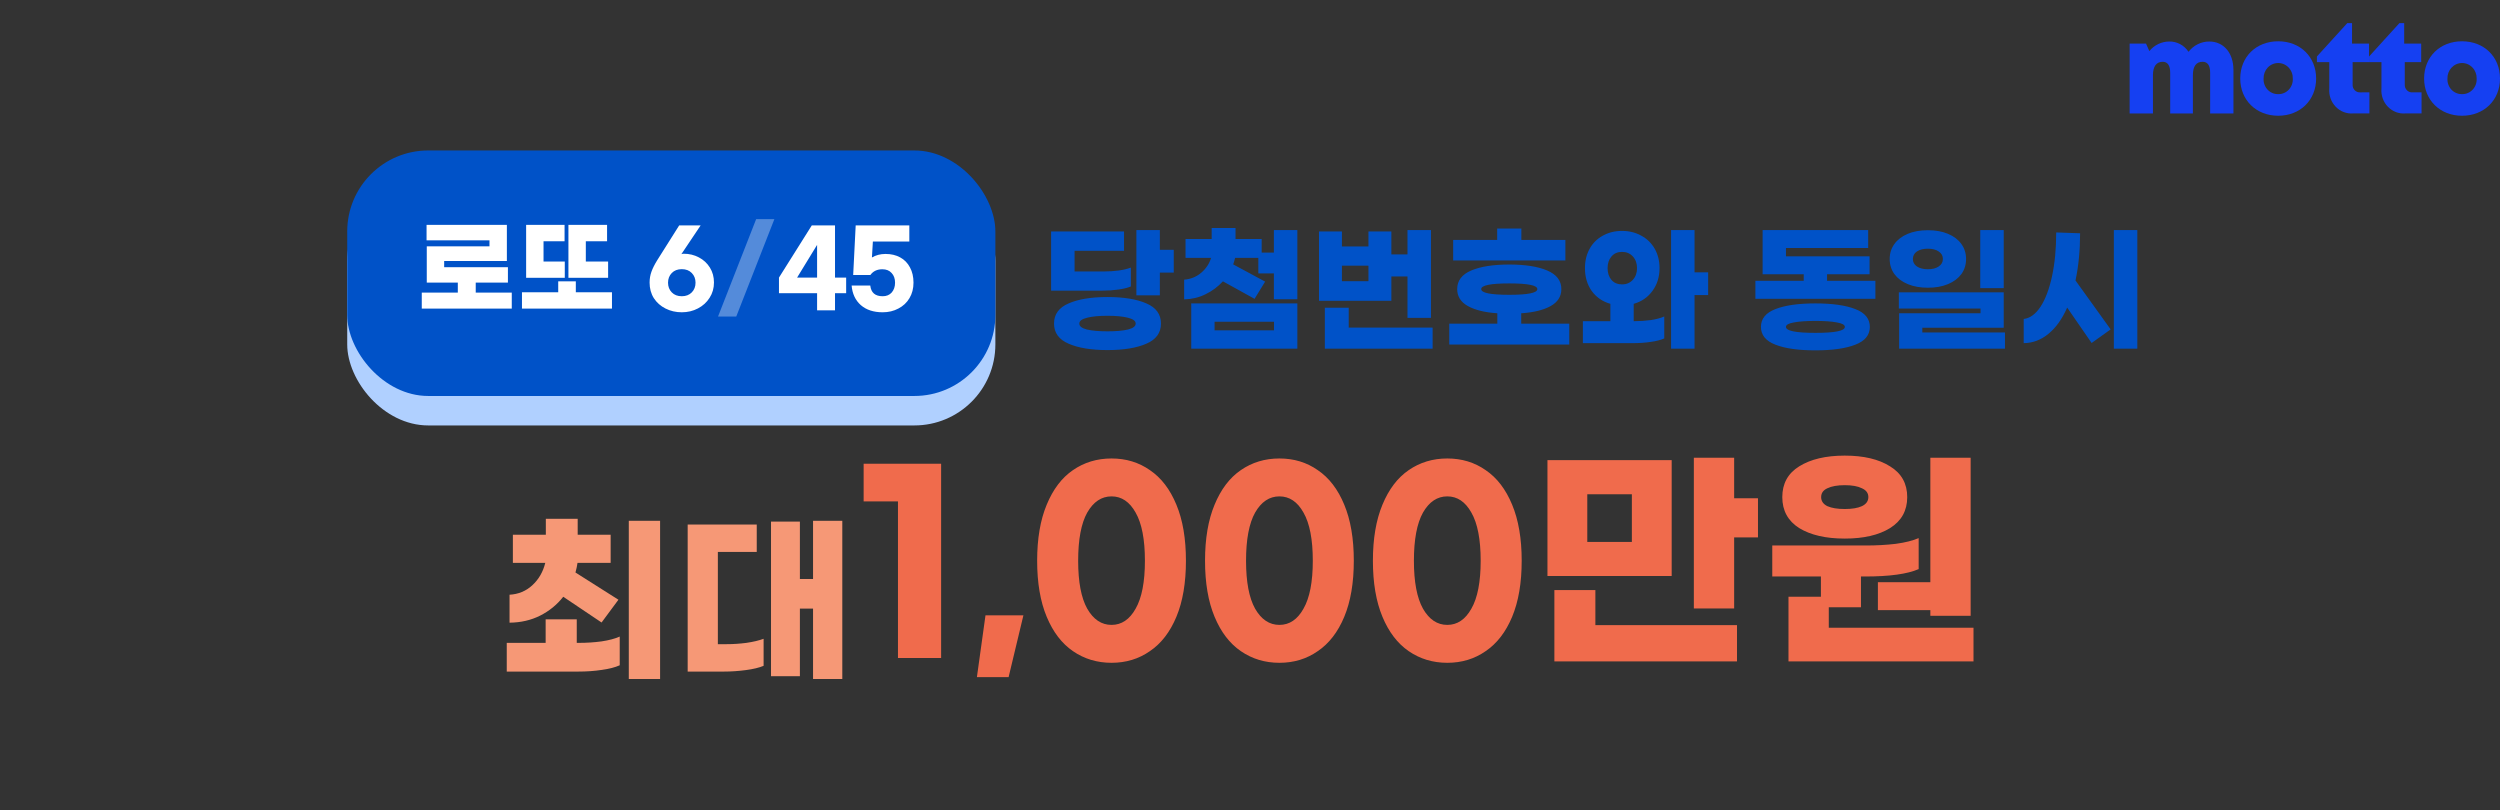 <svg width="216" height="70" viewBox="0 0 216 70" fill="none" xmlns="http://www.w3.org/2000/svg">
<rect x="0" y="0" width="216" height="70" fill="#333333" stroke="none"/>
<rect x="30" y="15.546" width="56" height="21.212" rx="7" fill="#B0D0FF"/>
<rect x="30" y="13" width="56" height="21.212" rx="7" fill="#0052C8"/>
<path d="M44.217 25.28V26.666H36.441V25.28H39.555V24.416H36.873V21.284H42.291V20.762H36.855V19.43H43.794V22.553H38.376V23.084H43.884V24.416H41.103V25.28H44.217ZM48.797 24.002H45.458V19.43H48.779V20.843H46.961V22.598H48.797V24.002ZM52.541 24.002H49.112V19.43H52.451V20.843H50.615V22.598H52.541V24.002ZM52.874 25.253V26.666H45.098V25.253H48.23V24.308H49.751V25.253H52.874ZM58.906 26.981C58.396 26.981 57.928 26.873 57.502 26.657C57.082 26.447 56.746 26.15 56.494 25.766C56.248 25.376 56.125 24.926 56.125 24.416C56.125 24.08 56.179 23.765 56.287 23.471C56.395 23.171 56.563 22.838 56.791 22.472L58.681 19.475H60.535L58.87 21.959C58.93 21.935 58.999 21.923 59.077 21.923C59.551 21.923 59.986 22.028 60.382 22.238C60.784 22.448 61.102 22.742 61.336 23.12C61.57 23.498 61.687 23.927 61.687 24.407C61.687 24.899 61.561 25.34 61.309 25.73C61.063 26.12 60.727 26.426 60.301 26.648C59.881 26.87 59.416 26.981 58.906 26.981ZM58.906 25.595C59.266 25.595 59.554 25.484 59.77 25.262C59.986 25.04 60.094 24.761 60.094 24.425C60.094 24.089 59.986 23.81 59.77 23.588C59.554 23.366 59.266 23.255 58.906 23.255C58.546 23.255 58.258 23.366 58.042 23.588C57.826 23.81 57.718 24.089 57.718 24.425C57.718 24.761 57.826 25.04 58.042 25.262C58.258 25.484 58.546 25.595 58.906 25.595ZM70.597 25.334H67.303V23.984L70.138 19.475H72.145V23.984H73.108V25.334H72.145V26.81H70.597V25.334ZM70.597 23.984V21.158L68.869 23.984H70.597ZM76.262 26.981C75.476 26.981 74.846 26.774 74.372 26.36C73.904 25.946 73.64 25.382 73.58 24.668H75.191C75.257 25.286 75.614 25.595 76.262 25.595C76.592 25.595 76.853 25.487 77.045 25.271C77.237 25.049 77.333 24.767 77.333 24.425C77.333 24.077 77.234 23.798 77.036 23.588C76.844 23.372 76.577 23.264 76.235 23.264C75.785 23.264 75.44 23.429 75.2 23.759H73.715L73.931 19.475H78.566V20.87H75.416L75.335 22.247C75.677 22.043 76.07 21.941 76.514 21.941C76.994 21.941 77.414 22.04 77.774 22.238C78.14 22.436 78.422 22.724 78.62 23.102C78.824 23.474 78.926 23.915 78.926 24.425C78.926 24.929 78.809 25.376 78.575 25.766C78.347 26.15 78.029 26.447 77.621 26.657C77.219 26.873 76.766 26.981 76.262 26.981Z" fill="white"/>
<path d="M63.612 27.35H62.037L65.331 18.935H66.906L63.612 27.35Z" fill="white" fill-opacity="0.33"/>
<path d="M101.412 21.583V23.551H100.212V25.519H98.184V19.879H100.212V21.583H101.412ZM97.704 24.751C97.44 24.863 97.088 24.951 96.648 25.015C96.208 25.079 95.744 25.111 95.256 25.111H90.816V19.999H97.116V21.667H92.844V23.455H95.34C95.812 23.455 96.256 23.427 96.672 23.371C97.096 23.307 97.44 23.223 97.704 23.119V24.751ZM95.688 25.663C97.088 25.663 98.208 25.847 99.048 26.215C99.888 26.575 100.308 27.155 100.308 27.955C100.308 28.755 99.888 29.335 99.048 29.695C98.208 30.063 97.088 30.247 95.688 30.247C94.288 30.247 93.168 30.063 92.328 29.695C91.488 29.335 91.068 28.755 91.068 27.955C91.068 27.155 91.488 26.575 92.328 26.215C93.168 25.847 94.288 25.663 95.688 25.663ZM95.688 28.627C96.424 28.627 97.012 28.575 97.452 28.471C97.9 28.359 98.124 28.187 98.124 27.955C98.124 27.731 97.9 27.563 97.452 27.451C97.004 27.339 96.416 27.283 95.688 27.283C94.96 27.283 94.372 27.339 93.924 27.451C93.476 27.563 93.252 27.731 93.252 27.955C93.252 28.187 93.472 28.359 93.912 28.471C94.36 28.575 94.952 28.627 95.688 28.627ZM112.091 19.879V25.855H110.063V23.623H108.719V22.279H106.715C106.651 22.535 106.595 22.723 106.547 22.843L109.307 24.331L108.395 25.819L105.659 24.307C105.235 24.771 104.735 25.143 104.159 25.423C103.591 25.703 102.975 25.851 102.311 25.867V24.163C102.887 24.115 103.379 23.915 103.787 23.563C104.203 23.211 104.487 22.783 104.639 22.279H102.431V20.647H104.687V19.699H106.751V20.647H109.007V21.823H110.063V19.879H112.091ZM102.923 26.215H112.091V30.127H102.923V26.215ZM104.939 28.543H110.075V27.799H104.939V28.543ZM120.214 25.987H113.962V19.999H115.942V21.295H118.234V19.999H120.214V21.979H121.606V19.879H123.634V27.463H121.606V23.887H120.214V25.987ZM118.234 24.295V22.951H115.942V24.295H118.234ZM123.778 28.303V30.127H114.466V26.587H116.53V28.303H123.778ZM135.249 22.507H125.553V20.731H129.357V19.747H131.445V20.731H135.249V22.507ZM135.585 27.967V29.767H125.217V27.967H129.369V27.067C128.289 26.995 127.441 26.787 126.825 26.443C126.209 26.099 125.901 25.611 125.901 24.979C125.901 24.251 126.305 23.715 127.113 23.371C127.929 23.027 129.025 22.855 130.401 22.855C131.777 22.855 132.869 23.027 133.677 23.371C134.493 23.715 134.901 24.251 134.901 24.979C134.901 25.611 134.593 26.099 133.977 26.443C133.361 26.787 132.513 26.995 131.433 27.067V27.967H135.585ZM127.977 24.979C127.977 25.307 128.785 25.471 130.401 25.471C132.017 25.471 132.825 25.307 132.825 24.979C132.825 24.651 132.017 24.487 130.401 24.487C128.785 24.487 127.977 24.651 127.977 24.979ZM147.584 25.495H146.408V30.127H144.38V19.879H146.408V23.527H147.584V25.495ZM141.152 27.751C141.664 27.751 142.156 27.719 142.628 27.655C143.1 27.583 143.488 27.479 143.792 27.343V29.239C143.488 29.375 143.1 29.475 142.628 29.539C142.156 29.611 141.648 29.647 141.104 29.647H136.76V27.751H139.136V26.251C138.464 26.059 137.928 25.691 137.528 25.147C137.136 24.595 136.94 23.935 136.94 23.167C136.94 22.535 137.076 21.975 137.348 21.487C137.62 20.999 138 20.623 138.488 20.359C138.976 20.087 139.528 19.951 140.144 19.951C140.76 19.951 141.312 20.087 141.8 20.359C142.296 20.623 142.684 20.999 142.964 21.487C143.244 21.975 143.384 22.535 143.384 23.167C143.384 23.927 143.18 24.583 142.772 25.135C142.372 25.687 141.832 26.059 141.152 26.251V27.751ZM140.144 21.763C139.76 21.763 139.456 21.895 139.232 22.159C139.008 22.415 138.896 22.751 138.896 23.167C138.896 23.583 139.008 23.923 139.232 24.187C139.456 24.443 139.76 24.571 140.144 24.571C140.528 24.571 140.84 24.439 141.08 24.175C141.32 23.911 141.44 23.575 141.44 23.167C141.44 22.759 141.32 22.423 141.08 22.159C140.84 21.895 140.528 21.763 140.144 21.763ZM162.034 24.259V25.819H151.666V24.259H155.842V23.695H152.29V19.879H161.41V21.427H154.306V22.147H161.53V23.695H157.858V24.259H162.034ZM156.85 26.215C158.322 26.215 159.474 26.379 160.306 26.707C161.138 27.027 161.554 27.539 161.554 28.243C161.554 28.947 161.138 29.459 160.306 29.779C159.474 30.107 158.322 30.271 156.85 30.271C155.378 30.271 154.226 30.107 153.394 29.779C152.562 29.459 152.146 28.947 152.146 28.243C152.146 27.539 152.562 27.027 153.394 26.707C154.226 26.379 155.378 26.215 156.85 26.215ZM156.85 28.759C158.546 28.759 159.394 28.587 159.394 28.243C159.394 28.067 159.166 27.939 158.71 27.859C158.254 27.771 157.634 27.727 156.85 27.727C156.066 27.727 155.446 27.771 154.99 27.859C154.534 27.939 154.306 28.067 154.306 28.243C154.306 28.587 155.154 28.759 156.85 28.759ZM173.121 24.895H171.093V19.879H173.121V24.895ZM166.569 19.891C167.233 19.891 167.813 19.995 168.309 20.203C168.805 20.411 169.189 20.703 169.461 21.079C169.733 21.455 169.869 21.887 169.869 22.375C169.869 22.871 169.733 23.307 169.461 23.683C169.189 24.051 168.805 24.339 168.309 24.547C167.813 24.755 167.233 24.859 166.569 24.859C165.905 24.859 165.325 24.755 164.829 24.547C164.333 24.339 163.949 24.051 163.677 23.683C163.405 23.307 163.269 22.871 163.269 22.375C163.269 21.887 163.405 21.455 163.677 21.079C163.949 20.703 164.333 20.411 164.829 20.203C165.325 19.995 165.905 19.891 166.569 19.891ZM166.569 21.487C166.177 21.487 165.861 21.567 165.621 21.727C165.389 21.887 165.273 22.103 165.273 22.375C165.273 22.647 165.389 22.863 165.621 23.023C165.861 23.183 166.177 23.263 166.569 23.263C166.961 23.263 167.273 23.183 167.505 23.023C167.745 22.863 167.865 22.647 167.865 22.375C167.865 22.103 167.745 21.887 167.505 21.727C167.273 21.567 166.961 21.487 166.569 21.487ZM173.121 28.315H166.089V28.723H173.229V30.127H164.085V27.067H171.117V26.659H164.061V25.255H173.121V28.315ZM184.664 19.879V30.127H182.636V19.879H184.664ZM179.72 20.155C179.72 21.627 179.588 22.987 179.324 24.235L182.36 28.459L180.716 29.635L178.604 26.575C178.172 27.559 177.632 28.315 176.984 28.843C176.344 29.371 175.632 29.639 174.848 29.647V27.559C175.392 27.495 175.876 27.143 176.3 26.503C176.724 25.855 177.056 24.975 177.296 23.863C177.536 22.751 177.656 21.491 177.656 20.083L179.72 20.155Z" fill="#0052C8"/>
<path d="M48.664 51.56C48.131 52.243 47.464 52.787 46.664 53.192C45.875 53.587 44.995 53.789 44.024 53.8V51.384C44.792 51.341 45.448 51.069 45.992 50.568C46.547 50.056 46.92 49.411 47.112 48.632H44.312V46.2H47.16V44.824H49.912V46.2H52.76V48.632H49.896C49.864 48.877 49.805 49.155 49.72 49.464L53.432 51.816L51.976 53.784L48.664 51.56ZM57.032 45V58.664H54.328V45H57.032ZM50.008 55.544C50.691 55.544 51.347 55.501 51.976 55.416C52.616 55.32 53.139 55.181 53.544 55V57.48C53.139 57.661 52.621 57.795 51.992 57.88C51.363 57.976 50.685 58.024 49.96 58.024H43.784V55.544H47.144V53.512H49.832V55.544H50.008ZM72.775 45V58.664H70.247V52.584H69.111V58.424H66.615V45.064H69.111V50.024H70.247V45H72.775ZM62.791 55.656C63.345 55.656 63.911 55.619 64.487 55.544C65.073 55.459 65.569 55.341 65.975 55.192V57.528C65.591 57.688 65.079 57.811 64.439 57.896C63.799 57.981 63.169 58.024 62.551 58.024H59.415V45.32H65.383V47.688H62.023V55.656H62.791Z" fill="#F69876"/>
<path d="M81.313 56.854H77.584V43.32H74.618V40.065H81.313V56.854ZM87.144 58.502H84.405L85.146 53.167H88.422L87.144 58.502ZM96.037 39.612C97.287 39.612 98.393 39.948 99.354 40.621C100.329 41.28 101.091 42.276 101.641 43.608C102.19 44.927 102.465 46.54 102.465 48.449C102.465 50.358 102.19 51.972 101.641 53.29C101.091 54.609 100.329 55.597 99.354 56.257C98.393 56.929 97.287 57.266 96.037 57.266C94.788 57.266 93.675 56.929 92.7 56.257C91.739 55.597 90.984 54.609 90.434 53.29C89.885 51.972 89.61 50.358 89.61 48.449C89.61 46.54 89.885 44.927 90.434 43.608C90.984 42.276 91.739 41.28 92.7 40.621C93.675 39.948 94.788 39.612 96.037 39.612ZM96.037 42.887C95.172 42.887 94.472 43.354 93.936 44.288C93.414 45.222 93.153 46.609 93.153 48.449C93.153 50.276 93.414 51.656 93.936 52.59C94.472 53.524 95.172 53.991 96.037 53.991C96.903 53.991 97.596 53.524 98.118 52.59C98.653 51.656 98.921 50.276 98.921 48.449C98.921 46.609 98.653 45.222 98.118 44.288C97.596 43.354 96.903 42.887 96.037 42.887ZM110.542 39.612C111.792 39.612 112.897 39.948 113.858 40.621C114.833 41.28 115.596 42.276 116.145 43.608C116.694 44.927 116.969 46.54 116.969 48.449C116.969 50.358 116.694 51.972 116.145 53.29C115.596 54.609 114.833 55.597 113.858 56.257C112.897 56.929 111.792 57.266 110.542 57.266C109.292 57.266 108.18 56.929 107.205 56.257C106.243 55.597 105.488 54.609 104.939 53.29C104.389 51.972 104.115 50.358 104.115 48.449C104.115 46.54 104.389 44.927 104.939 43.608C105.488 42.276 106.243 41.28 107.205 40.621C108.18 39.948 109.292 39.612 110.542 39.612ZM110.542 42.887C109.677 42.887 108.976 43.354 108.441 44.288C107.919 45.222 107.658 46.609 107.658 48.449C107.658 50.276 107.919 51.656 108.441 52.59C108.976 53.524 109.677 53.991 110.542 53.991C111.407 53.991 112.101 53.524 112.622 52.59C113.158 51.656 113.426 50.276 113.426 48.449C113.426 46.609 113.158 45.222 112.622 44.288C112.101 43.354 111.407 42.887 110.542 42.887ZM125.046 39.612C126.296 39.612 127.402 39.948 128.363 40.621C129.338 41.28 130.1 42.276 130.65 43.608C131.199 44.927 131.474 46.54 131.474 48.449C131.474 50.358 131.199 51.972 130.65 53.29C130.1 54.609 129.338 55.597 128.363 56.257C127.402 56.929 126.296 57.266 125.046 57.266C123.797 57.266 122.684 56.929 121.709 56.257C120.748 55.597 119.992 54.609 119.443 53.29C118.894 51.972 118.619 50.358 118.619 48.449C118.619 46.54 118.894 44.927 119.443 43.608C119.992 42.276 120.748 41.28 121.709 40.621C122.684 39.948 123.797 39.612 125.046 39.612ZM125.046 42.887C124.181 42.887 123.481 43.354 122.945 44.288C122.423 45.222 122.162 46.609 122.162 48.449C122.162 50.276 122.423 51.656 122.945 52.59C123.481 53.524 124.181 53.991 125.046 53.991C125.912 53.991 126.605 53.524 127.127 52.59C127.663 51.656 127.93 50.276 127.93 48.449C127.93 46.609 127.663 45.222 127.127 44.288C126.605 43.354 125.912 42.887 125.046 42.887ZM151.89 43.052V46.43H149.83V52.569H146.349V39.55H149.83V43.052H151.89ZM144.433 49.768H133.7V39.756H144.433V49.768ZM140.993 42.702H137.141V46.822H140.993V42.702ZM137.841 54.011H150.077V57.142H134.298V50.983H137.841V54.011ZM159.387 46.533C157.753 46.533 156.441 46.231 155.452 45.627C154.477 45.009 153.99 44.116 153.99 42.949C153.99 41.782 154.477 40.896 155.452 40.292C156.441 39.674 157.753 39.365 159.387 39.365C161.021 39.365 162.326 39.674 163.301 40.292C164.29 40.896 164.784 41.782 164.784 42.949C164.784 44.116 164.29 45.009 163.301 45.627C162.326 46.231 161.021 46.533 159.387 46.533ZM166.782 50.303V39.55H170.264V53.208H166.782V52.713H162.25V50.303H166.782ZM159.387 41.919C158.755 41.919 158.254 42.008 157.883 42.187C157.526 42.352 157.347 42.606 157.347 42.949C157.347 43.292 157.526 43.553 157.883 43.732C158.254 43.897 158.755 43.979 159.387 43.979C160.019 43.979 160.513 43.897 160.87 43.732C161.241 43.553 161.426 43.292 161.426 42.949C161.426 42.606 161.241 42.352 160.87 42.187C160.513 42.008 160.019 41.919 159.387 41.919ZM170.511 54.238V57.142H154.525V51.56H157.327V49.809H153.124V47.131H161.22C162.127 47.131 162.985 47.083 163.795 46.987C164.606 46.877 165.265 46.712 165.773 46.492V49.17C164.798 49.596 163.26 49.809 161.158 49.809H160.788V52.466H158.007V54.238H170.511Z" fill="#F06B4C"/>
<path d="M192.97 6.016V9.802H190.956V6.273C190.956 5.644 190.731 5.338 190.303 5.338C189.749 5.338 189.466 5.731 189.466 6.492V9.802H187.504V6.273C187.504 5.661 187.281 5.338 186.859 5.338C186.313 5.338 186.014 5.741 186.014 6.491V9.801H184V3.766H185.416L185.703 4.414C185.913 4.157 186.175 3.95 186.47 3.807C186.765 3.664 187.087 3.589 187.412 3.587C187.741 3.579 188.067 3.656 188.36 3.811C188.653 3.966 188.903 4.195 189.089 4.476C189.303 4.197 189.576 3.973 189.887 3.819C190.198 3.665 190.539 3.586 190.884 3.587C192.137 3.587 192.967 4.595 192.967 6.016" fill="#1540F2"/>
<path d="M193.557 6.783C193.557 4.912 194.929 3.567 196.836 3.567C198.742 3.567 200.114 4.912 200.114 6.783C200.114 8.654 198.736 10 196.836 10C194.935 10 193.557 8.649 193.557 6.783ZM196.836 8.132C197.006 8.137 197.176 8.105 197.334 8.038C197.492 7.971 197.635 7.871 197.754 7.745C197.872 7.618 197.964 7.467 198.023 7.302C198.082 7.136 198.107 6.96 198.097 6.784C198.102 6.61 198.073 6.436 198.011 6.274C197.95 6.112 197.858 5.964 197.74 5.839C197.623 5.714 197.482 5.615 197.327 5.547C197.171 5.479 197.004 5.444 196.836 5.444C196.667 5.444 196.5 5.479 196.345 5.547C196.189 5.615 196.048 5.714 195.931 5.839C195.813 5.964 195.721 6.112 195.66 6.274C195.599 6.436 195.57 6.61 195.574 6.784C195.564 6.96 195.589 7.136 195.648 7.302C195.707 7.467 195.799 7.618 195.918 7.745C196.036 7.871 196.179 7.971 196.337 8.038C196.495 8.105 196.665 8.137 196.836 8.132Z" fill="#1540F2"/>
<path d="M204.716 7.978V9.799H203.33C203.05 9.824 202.768 9.785 202.504 9.685C202.241 9.585 202.001 9.426 201.803 9.221C201.605 9.015 201.453 8.767 201.357 8.494C201.262 8.221 201.226 7.93 201.251 7.641V5.366H200.181V4.88L202.802 2H203.216V3.765H204.685V5.366H203.267V7.287C203.259 7.381 203.271 7.475 203.303 7.564C203.334 7.652 203.384 7.732 203.448 7.798C203.513 7.864 203.591 7.915 203.677 7.947C203.763 7.978 203.854 7.99 203.945 7.981L204.716 7.978Z" fill="#1540F2"/>
<path d="M209.222 7.978V9.799H207.837C207.557 9.824 207.275 9.785 207.011 9.685C206.747 9.585 206.508 9.426 206.31 9.221C206.112 9.015 205.959 8.767 205.864 8.494C205.769 8.221 205.732 7.93 205.758 7.641V5.366H204.687V4.88L207.307 2H207.721V3.765H209.19V5.366H207.772V7.287C207.764 7.381 207.776 7.475 207.808 7.563C207.839 7.651 207.889 7.73 207.954 7.796C208.019 7.862 208.096 7.913 208.182 7.944C208.268 7.975 208.359 7.987 208.449 7.978H209.222Z" fill="#1540F2"/>
<path d="M209.443 6.783C209.443 4.912 210.814 3.567 212.721 3.567C214.628 3.567 216 4.912 216 6.783C216 8.654 214.622 10 212.721 10C210.82 10 209.443 8.649 209.443 6.783ZM212.721 8.132C212.892 8.137 213.062 8.105 213.22 8.038C213.378 7.971 213.521 7.871 213.639 7.745C213.758 7.618 213.85 7.467 213.909 7.302C213.968 7.136 213.993 6.96 213.982 6.784C213.987 6.61 213.958 6.436 213.897 6.274C213.836 6.112 213.744 5.964 213.626 5.839C213.508 5.714 213.368 5.615 213.212 5.547C213.057 5.479 212.89 5.444 212.721 5.444C212.553 5.444 212.386 5.479 212.23 5.547C212.075 5.615 211.934 5.714 211.816 5.839C211.699 5.964 211.607 6.112 211.546 6.274C211.484 6.436 211.455 6.61 211.46 6.784C211.449 6.96 211.475 7.136 211.534 7.302C211.593 7.467 211.684 7.618 211.803 7.745C211.922 7.871 212.065 7.971 212.223 8.038C212.381 8.105 212.551 8.137 212.721 8.132Z" fill="#1540F2"/>
</svg>
